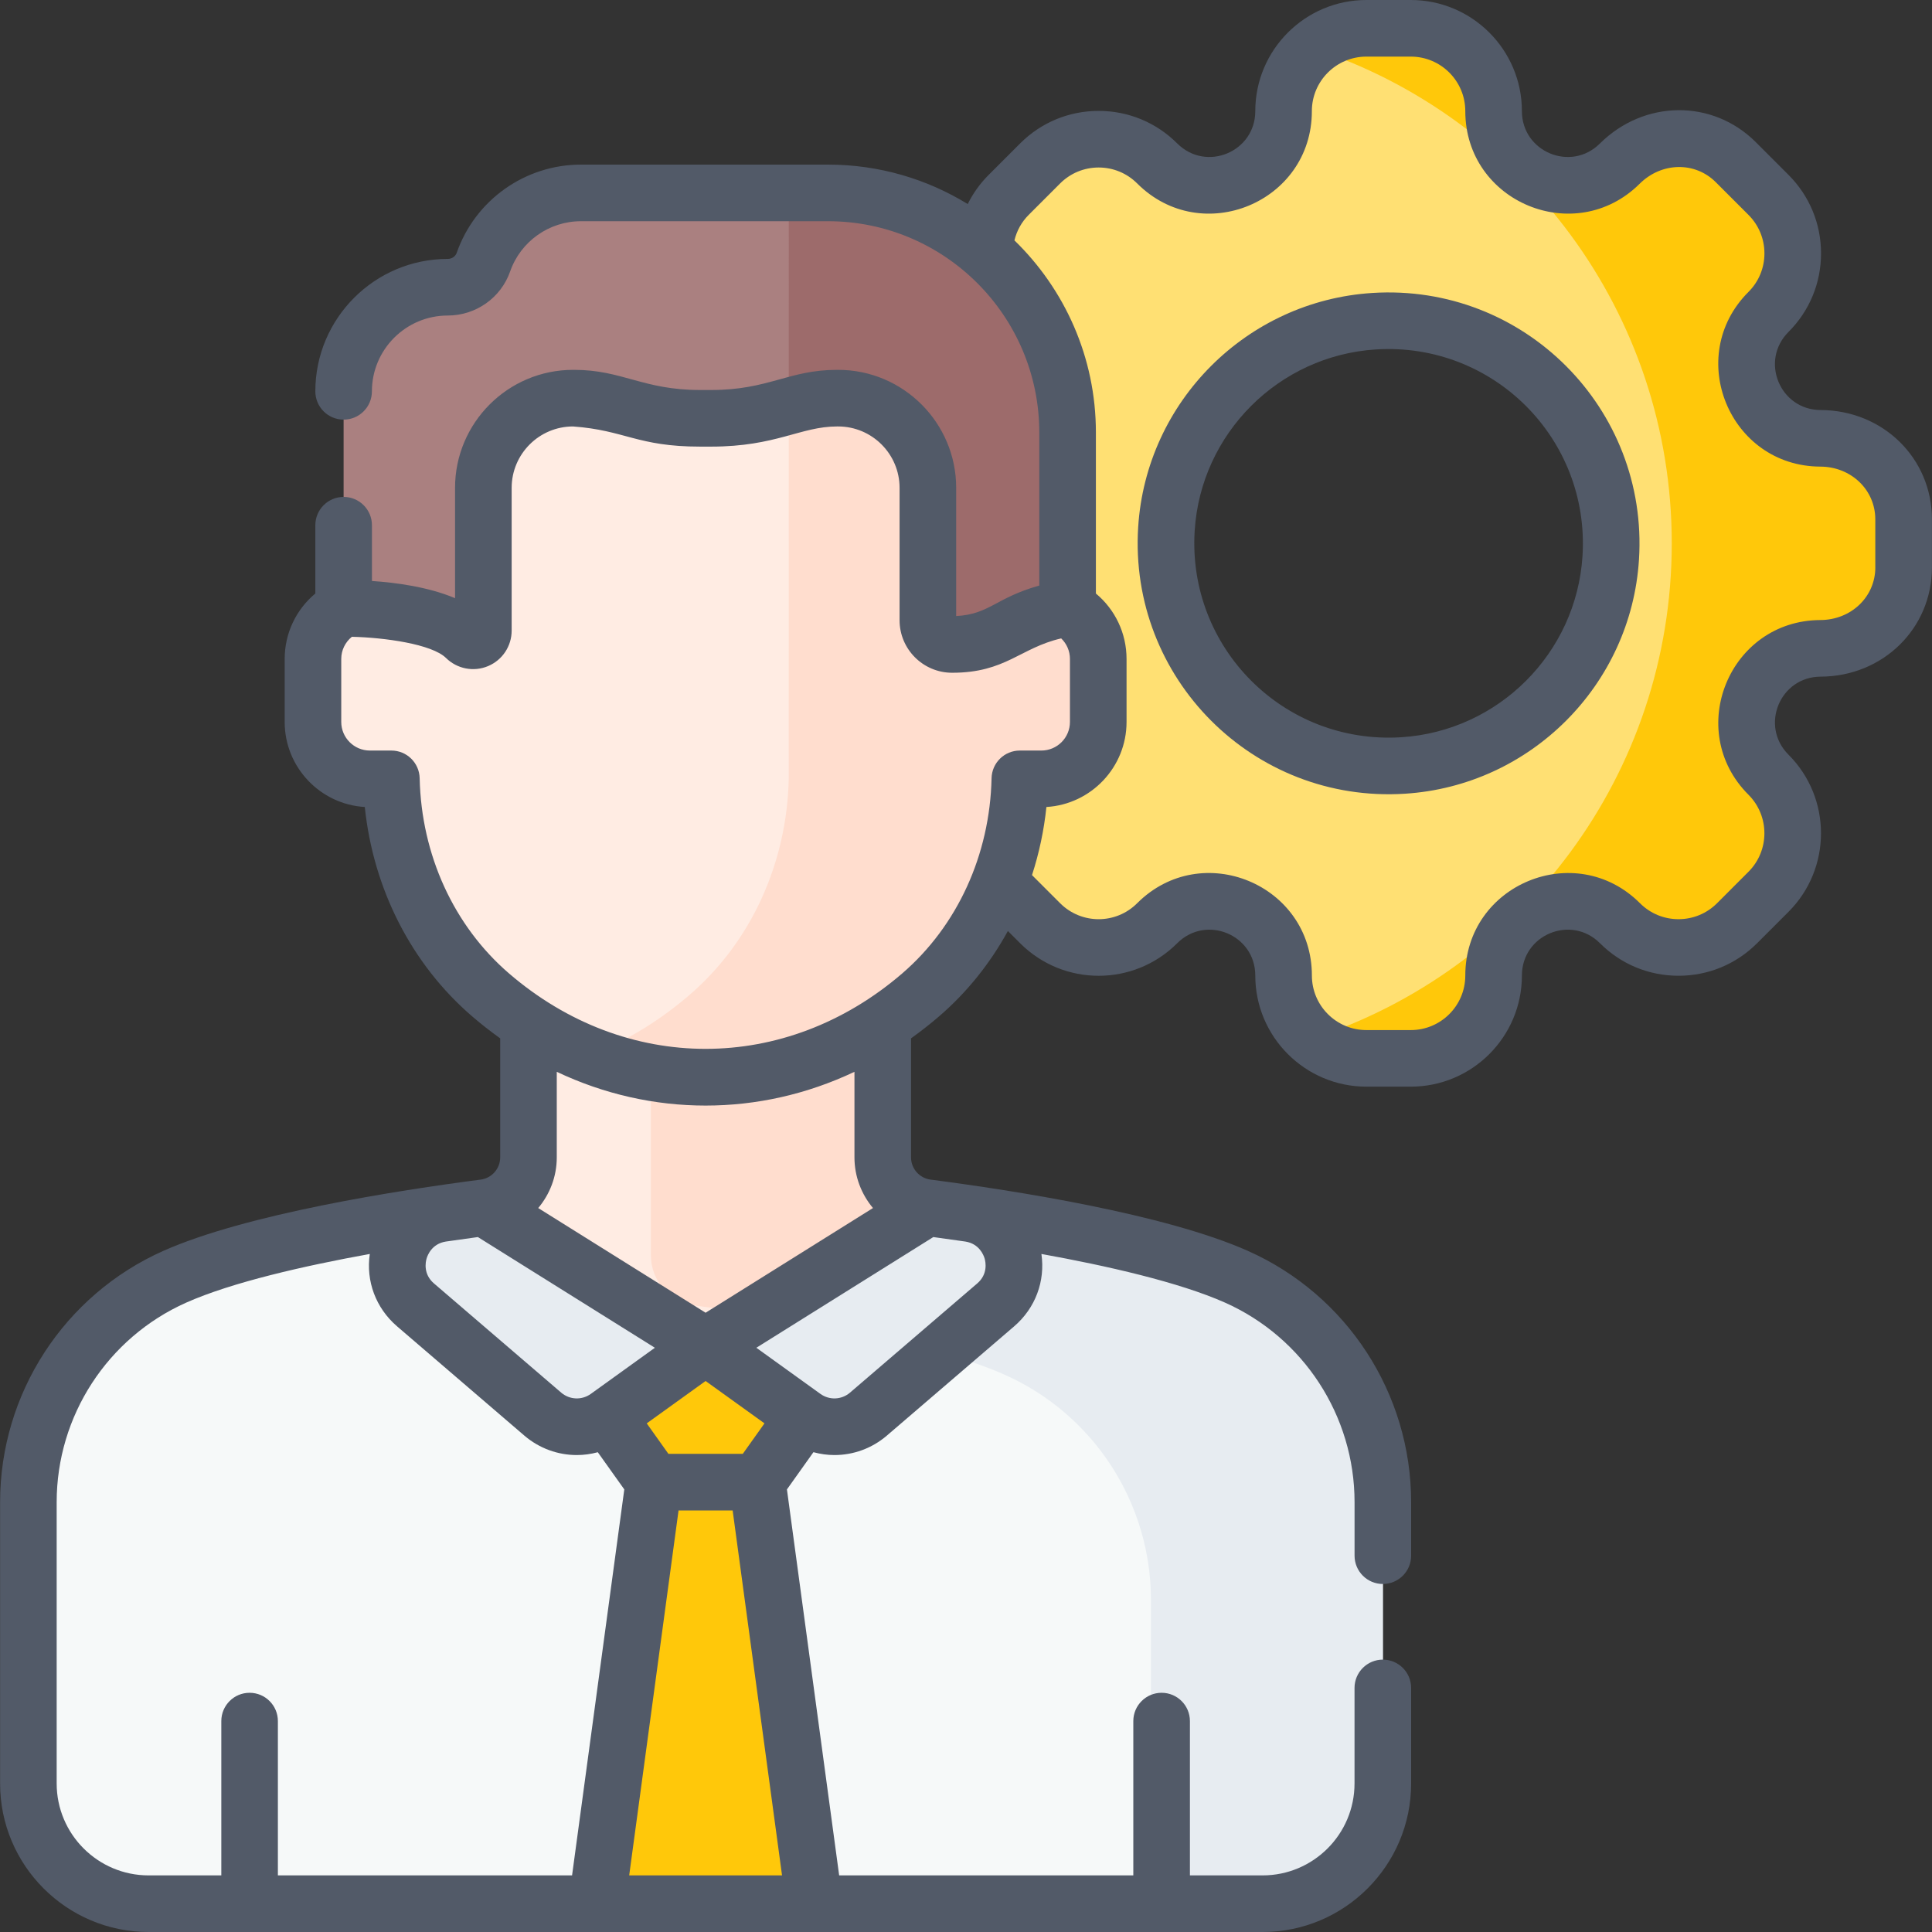 <svg width="60" height="60" viewBox="0 0 60 60" fill="none" xmlns="http://www.w3.org/2000/svg">
<rect x="0" y="0" width="60" height="60" fill="#333333" stroke="none"/>
<g clip-path="url(#clip0)">
<path d="M56.538 13.612C54.496 13.604 53.476 11.133 54.922 9.687C55.926 8.683 55.926 7.056 54.922 6.051L53.906 5.036C52.903 4.032 51.311 4.082 50.303 5.082C48.854 6.521 46.385 5.495 46.385 3.45C46.385 2.03 45.234 0.879 43.814 0.879H42.434C41.014 0.879 39.863 2.03 39.863 3.45C39.863 5.498 37.386 6.524 35.938 5.076C34.934 4.072 33.306 4.072 32.302 5.076L31.326 6.052C30.322 7.056 30.322 8.683 31.326 9.688C32.772 11.134 31.752 13.605 29.71 13.612C28.29 13.618 27.13 14.708 27.13 16.128V17.564C27.13 18.984 28.281 20.135 29.7 20.135C31.749 20.135 32.775 22.611 31.326 24.059C30.322 25.064 30.322 26.691 31.326 27.695L32.302 28.671C33.306 29.675 34.934 29.675 35.938 28.671C37.386 27.223 39.863 28.249 39.863 30.297C39.863 31.717 41.014 32.868 42.434 32.868H43.814C45.234 32.868 46.385 31.717 46.385 30.297C46.385 28.249 48.862 27.223 50.31 28.672C51.314 29.676 52.942 29.676 53.946 28.672L54.922 27.696C55.926 26.692 55.926 25.064 54.922 24.06C53.476 22.614 54.496 20.142 56.538 20.135C57.958 20.129 59.119 19.04 59.119 17.62V16.128C59.119 14.708 57.958 13.618 56.538 13.612ZM43.573 23.773C39.401 24.036 35.961 20.597 36.225 16.424C36.442 12.984 39.234 10.192 42.675 9.974C46.847 9.711 50.287 13.15 50.023 17.323C49.806 20.763 47.014 23.555 43.573 23.773Z" fill="#FFE073"/>
<path d="M56.538 13.612C54.496 13.605 53.476 11.134 54.922 9.688C55.926 8.683 55.926 7.056 54.922 6.052L53.907 5.036C52.903 4.032 51.311 4.082 50.303 5.082C48.854 6.521 46.385 5.495 46.385 3.45C46.385 2.03 45.234 0.879 43.814 0.879H42.434C41.797 0.879 41.214 1.111 40.764 1.496C47.239 3.608 51.918 9.694 51.918 16.874C51.918 24.054 47.239 30.14 40.764 32.252C41.214 32.636 41.797 32.868 42.434 32.868H43.814C45.234 32.868 46.385 31.717 46.385 30.297C46.385 28.249 48.862 27.223 50.31 28.672C51.314 29.676 52.942 29.676 53.946 28.672L54.922 27.696C55.926 26.692 55.926 25.064 54.922 24.06C53.476 22.614 54.496 20.142 56.538 20.135C57.958 20.13 59.119 19.04 59.119 17.62V16.128C59.119 14.708 57.958 13.618 56.538 13.612Z" fill="#FFC80A"/>
<path d="M28.787 37.505C28.002 37.403 27.414 36.736 27.414 35.944V28.743H16.412V35.944C16.412 36.736 15.824 37.403 15.039 37.505C15.039 37.505 12.979 44.44 21.913 44.44C30.848 44.44 28.787 37.505 28.787 37.505Z" fill="#FFECE3"/>
<path d="M20.214 28.743V38.985C20.214 39.777 20.802 40.445 21.587 40.546C23.199 40.756 25.957 41.163 28.34 41.763C29.472 39.81 28.787 37.505 28.787 37.505C28.002 37.403 27.414 36.736 27.414 35.944V28.743H20.214Z" fill="#FFDDCE"/>
<path d="M32.34 18.697H31.675V17.915V16.047C31.675 13.409 30.592 10.854 28.593 9.132C27.026 7.783 24.823 6.605 21.913 6.573C19.003 6.605 16.801 7.783 15.233 9.132C13.235 10.853 12.152 13.409 12.152 16.047V17.915V18.697H11.486C10.511 18.697 9.72 19.488 9.72 20.463V22.421C9.72 23.397 10.511 24.188 11.486 24.188H12.154C12.21 26.752 13.287 29.22 15.233 30.896C16.801 32.245 19.003 33.423 21.913 33.456C24.823 33.423 27.026 32.245 28.593 30.896C30.54 29.22 31.617 26.752 31.672 24.188H32.34C33.316 24.188 34.107 23.397 34.107 22.421V20.463C34.107 19.488 33.316 18.697 32.34 18.697Z" fill="#FFECE3"/>
<path d="M32.34 18.697H31.675V17.915V16.047C31.675 13.409 30.592 10.854 28.593 9.132C27.529 8.216 26.17 7.379 24.497 6.926L24.495 24.188C24.44 26.752 23.363 29.22 21.416 30.896C20.573 31.622 19.546 32.297 18.325 32.772C19.375 33.181 20.568 33.441 21.913 33.456C24.823 33.423 27.026 32.245 28.593 30.896C30.54 29.22 31.617 26.752 31.672 24.188H32.34C33.316 24.188 34.107 23.397 34.107 22.421V20.463C34.107 19.488 33.316 18.697 32.34 18.697Z" fill="#FFDDCE"/>
<path d="M39.212 59.121C41.274 59.121 42.945 57.45 42.945 55.388V46.649C42.945 43.624 41.165 40.882 38.401 39.652C35.885 38.532 31.129 37.809 28.787 37.505L21.913 41.805L15.039 37.505C12.698 37.809 7.942 38.532 5.426 39.652C2.662 40.882 0.881 43.624 0.881 46.649V55.388C0.881 57.45 2.553 59.121 4.615 59.121H39.212Z" fill="#F6F9F9"/>
<path d="M38.401 39.652C35.885 38.532 31.129 37.809 28.787 37.505L23.493 40.817C25.965 41.198 29.253 41.826 31.2 42.693C33.964 43.923 35.744 46.665 35.744 49.691V58.429C35.744 58.666 35.721 58.897 35.679 59.121H39.212C41.274 59.121 42.945 57.45 42.945 55.388V46.649C42.945 43.624 41.165 40.882 38.401 39.652Z" fill="#E7ECF1"/>
<path d="M25.715 5.991H18.042C16.641 5.991 15.451 6.889 15.014 8.141C14.85 8.61 14.402 8.92 13.905 8.92C12.119 8.92 10.671 10.368 10.671 12.153V18.895C10.671 18.895 13.509 18.862 14.468 19.808C14.67 20.007 15.011 19.867 15.011 19.584V15.151C15.011 13.613 16.259 12.365 17.797 12.365H17.831C18.292 12.365 18.748 12.436 19.184 12.573C20.013 12.835 20.872 12.991 21.741 12.991H22.085C22.955 12.991 23.813 12.835 24.643 12.573C25.078 12.436 25.534 12.365 25.995 12.365H26.029C27.568 12.365 28.815 13.613 28.815 15.151V19.262C28.815 19.677 29.152 20.014 29.567 20.014H29.57C30.207 20.014 30.826 19.829 31.375 19.506C32.235 19.002 33.155 18.895 33.155 18.895V13.431C33.155 9.322 29.824 5.991 25.715 5.991Z" fill="#AA8080"/>
<path d="M25.715 5.991H24.497L24.496 12.617C24.545 12.602 24.594 12.589 24.643 12.573C25.079 12.436 25.535 12.365 25.996 12.365H26.029C27.568 12.365 28.816 13.613 28.816 15.151V19.262C28.816 19.677 29.152 20.014 29.567 20.014H29.57C30.207 20.014 30.826 19.829 31.375 19.506C32.235 19.002 33.155 18.895 33.155 18.895V13.431C33.155 9.322 29.824 5.991 25.715 5.991Z" fill="#9D6B6B"/>
<path d="M12.905 40.525L16.856 43.916C17.424 44.404 18.254 44.44 18.862 44.002L21.913 41.805L15.039 37.505C14.659 37.555 14.216 37.615 13.728 37.686C12.35 37.888 11.848 39.618 12.905 40.525Z" fill="#E7ECF1"/>
<path d="M30.921 40.525L26.971 43.916C26.402 44.404 25.573 44.44 24.965 44.002L21.913 41.805L28.787 37.505C29.167 37.555 29.611 37.615 30.098 37.686C31.476 37.888 31.978 39.618 30.921 40.525Z" fill="#E7ECF1"/>
<path d="M21.913 41.805L18.862 44.002L20.305 46.029H23.521L24.965 44.002L21.913 41.805Z" fill="#FFC80A"/>
<path d="M25.293 59.121L23.521 46.029H20.305L18.534 59.121H25.293Z" fill="#FFC80A"/>
<path d="M42.62 9.098C38.72 9.344 35.594 12.47 35.347 16.369C35.051 21.061 38.924 24.948 43.628 24.65C47.528 24.404 50.654 21.278 50.9 17.378C51.197 12.688 47.325 8.8 42.62 9.098ZM49.146 17.268C48.955 20.286 46.536 22.705 43.518 22.896C39.857 23.125 36.873 20.107 37.102 16.48C37.292 13.462 39.712 11.043 42.73 10.852C46.371 10.623 49.376 13.624 49.146 17.268Z" fill="#525A68"/>
<path d="M56.541 12.734C55.275 12.729 54.648 11.205 55.543 10.309C56.195 9.657 56.554 8.791 56.554 7.869C56.554 6.948 56.195 6.082 55.543 5.43L54.528 4.415C53.187 3.074 51.06 3.093 49.684 4.459C48.785 5.351 47.264 4.716 47.264 3.45C47.264 1.548 45.716 0 43.814 0H42.434C40.532 0 38.984 1.548 38.984 3.45C38.984 4.718 37.459 5.353 36.559 4.454C35.908 3.803 35.041 3.444 34.12 3.444C33.198 3.444 32.332 3.803 31.681 4.454L30.705 5.43C30.437 5.698 30.218 6.004 30.054 6.337C28.79 5.561 27.304 5.112 25.715 5.112H18.042C16.306 5.112 14.756 6.213 14.184 7.851C14.144 7.965 14.032 8.041 13.905 8.041C11.637 8.041 9.793 9.886 9.793 12.153C9.793 12.639 10.186 13.032 10.672 13.032C11.157 13.032 11.55 12.639 11.55 12.153C11.55 10.855 12.607 9.799 13.905 9.799C14.778 9.799 15.557 9.249 15.843 8.43C16.169 7.497 17.053 6.87 18.042 6.87H25.715C29.333 6.87 32.276 9.813 32.276 13.431V18.185C30.915 18.567 30.733 19.077 29.695 19.132V15.151C29.695 13.13 28.05 11.486 26.029 11.486H25.996C24.491 11.486 23.876 12.112 22.086 12.112H21.741C19.969 12.112 19.324 11.486 17.831 11.486H17.798C15.777 11.486 14.132 13.13 14.132 15.151V18.577C13.3 18.225 12.284 18.092 11.551 18.043V16.311C11.551 15.826 11.157 15.432 10.672 15.432C10.187 15.432 9.793 15.826 9.793 16.311V18.432C9.196 18.928 8.841 19.666 8.841 20.463V22.421C8.841 23.827 9.944 24.98 11.329 25.062C11.593 27.609 12.78 29.942 14.66 31.561C14.945 31.807 15.237 32.034 15.534 32.247V35.944C15.534 36.292 15.273 36.589 14.927 36.634C14.927 36.634 14.927 36.634 14.926 36.634C12.352 36.968 7.649 37.7 5.068 38.849C1.991 40.219 0.003 43.281 0.003 46.649V55.388C0.002 57.931 2.071 60 4.614 60H39.212C41.755 60 43.824 57.931 43.824 55.388V52.42C43.824 51.935 43.43 51.541 42.945 51.541C42.46 51.541 42.066 51.935 42.066 52.42V55.388C42.066 56.962 40.786 58.242 39.212 58.242H36.954V53.45C36.954 52.965 36.56 52.571 36.075 52.571C35.59 52.571 35.196 52.965 35.196 53.45V58.242H26.061L24.439 46.255L25.262 45.099C25.476 45.157 25.695 45.188 25.914 45.188C26.495 45.188 27.075 44.985 27.543 44.583L31.494 41.192C32.157 40.623 32.465 39.785 32.342 38.943C34.369 39.309 36.616 39.819 38.044 40.454C40.487 41.542 42.067 43.974 42.067 46.649V48.313C42.067 48.798 42.46 49.192 42.945 49.192C43.431 49.192 43.824 48.798 43.824 48.313V46.649C43.824 43.281 41.836 40.219 38.758 38.849C36.178 37.7 31.474 36.968 28.9 36.634H28.9C28.554 36.589 28.293 36.292 28.293 35.944V32.247C28.59 32.034 28.882 31.807 29.167 31.561C30.034 30.815 30.751 29.915 31.301 28.913L31.681 29.293C33.029 30.641 35.211 30.641 36.559 29.293C37.456 28.396 38.984 29.026 38.984 30.297C38.984 32.2 40.532 33.747 42.434 33.747H43.814C45.717 33.747 47.264 32.2 47.264 30.297C47.264 29.029 48.79 28.394 49.689 29.293C50.34 29.945 51.207 30.303 52.128 30.303C53.05 30.303 53.916 29.945 54.568 29.293L55.544 28.317C56.889 26.972 56.889 24.783 55.544 23.438C54.648 22.543 55.275 21.018 56.542 21.014C58.48 21.006 59.998 19.515 59.998 17.62V16.128C59.998 14.232 58.48 12.741 56.541 12.734ZM23.068 45.15H20.758L20.085 44.204L21.913 42.888L23.742 44.204L23.068 45.15ZM18.349 43.288C18.069 43.49 17.69 43.474 17.428 43.249L13.477 39.858C13.14 39.569 13.216 39.194 13.248 39.086C13.278 38.979 13.413 38.627 13.844 38.558C14.212 38.504 14.549 38.457 14.841 38.418L20.338 41.856L18.349 43.288ZM1.76 55.388V46.649C1.76 43.974 3.339 41.543 5.783 40.454C7.211 39.819 9.458 39.31 11.484 38.943C11.361 39.786 11.67 40.623 12.333 41.192L16.283 44.583C16.752 44.985 17.331 45.188 17.913 45.188C18.132 45.188 18.351 45.158 18.565 45.1L19.388 46.255L17.766 58.242H8.63V53.45C8.63 52.965 8.237 52.571 7.751 52.571C7.266 52.571 6.873 52.965 6.873 53.45V58.242H4.614C3.041 58.242 1.76 56.962 1.76 55.388ZM19.54 58.242L21.073 46.908H22.753L24.287 58.242H19.54ZM30.579 39.086C30.61 39.194 30.686 39.569 30.349 39.858L26.398 43.249C26.136 43.474 25.758 43.49 25.478 43.288L23.489 41.856L28.985 38.418C29.277 38.457 29.615 38.504 29.983 38.558C30.413 38.627 30.548 38.979 30.579 39.086ZM27.111 37.517L21.913 40.768L16.715 37.517C17.075 37.088 17.291 36.538 17.291 35.944V33.286C20.24 34.684 23.586 34.684 26.536 33.286V35.944C26.536 36.538 26.752 37.088 27.111 37.517ZM28.02 30.23C24.391 33.354 19.436 33.355 15.807 30.23C14.095 28.756 13.084 26.547 13.033 24.169C13.023 23.691 12.633 23.309 12.155 23.309H11.486C10.997 23.309 10.598 22.91 10.598 22.421V20.463C10.598 20.192 10.722 19.943 10.928 19.776C11.939 19.799 13.414 20.003 13.851 20.434C14.197 20.774 14.709 20.874 15.156 20.687C15.602 20.5 15.89 20.067 15.89 19.583V15.151C15.89 14.099 16.746 13.244 17.797 13.244C19.413 13.362 19.791 13.87 21.741 13.87H22.085C24.103 13.87 24.865 13.244 25.996 13.244H26.029C27.081 13.244 27.937 14.099 27.937 15.151V19.262C27.937 20.161 28.668 20.893 29.57 20.893C31.233 20.893 31.683 20.12 32.956 19.826C33.128 19.991 33.228 20.219 33.228 20.463V22.421C33.228 22.911 32.83 23.309 32.34 23.309H31.672C31.194 23.309 30.804 23.691 30.794 24.169C30.742 26.547 29.731 28.756 28.02 30.23ZM58.24 17.62C58.24 18.534 57.491 19.252 56.535 19.256C53.707 19.267 52.303 22.684 54.3 24.681C54.96 25.341 54.96 26.415 54.3 27.074L53.325 28.05C53.005 28.37 52.58 28.546 52.128 28.546C51.676 28.546 51.251 28.37 50.931 28.05C48.93 26.049 45.506 27.463 45.506 30.297C45.506 31.231 44.747 31.99 43.814 31.99H42.434C41.501 31.99 40.742 31.231 40.742 30.297C40.742 27.466 37.321 26.046 35.316 28.05C34.655 28.712 33.585 28.712 32.923 28.05L32.05 27.177C32.27 26.497 32.422 25.788 32.497 25.062C33.883 24.98 34.986 23.827 34.986 22.421V20.463C34.986 19.666 34.631 18.929 34.034 18.432V13.431C34.034 11.093 33.062 8.978 31.504 7.465C31.576 7.167 31.727 6.893 31.947 6.673L32.923 5.697C33.243 5.378 33.668 5.202 34.12 5.202C34.572 5.202 34.997 5.378 35.316 5.697C37.318 7.699 40.741 6.285 40.741 3.45C40.741 2.517 41.501 1.758 42.434 1.758H43.814C44.747 1.758 45.506 2.517 45.506 3.45C45.506 6.279 48.918 7.695 50.922 5.706C51.601 5.033 52.639 5.012 53.285 5.658L54.3 6.673C54.62 6.993 54.796 7.418 54.796 7.87C54.796 8.322 54.62 8.747 54.3 9.066C52.3 11.066 53.711 14.481 56.534 14.491C57.49 14.495 58.239 15.214 58.239 16.128V17.62H58.24Z" fill="#525A68"/>
</g>
<defs>
<clipPath id="clip0">
<rect width="60" height="60" fill="white"/>
</clipPath>
</defs>
</svg>
